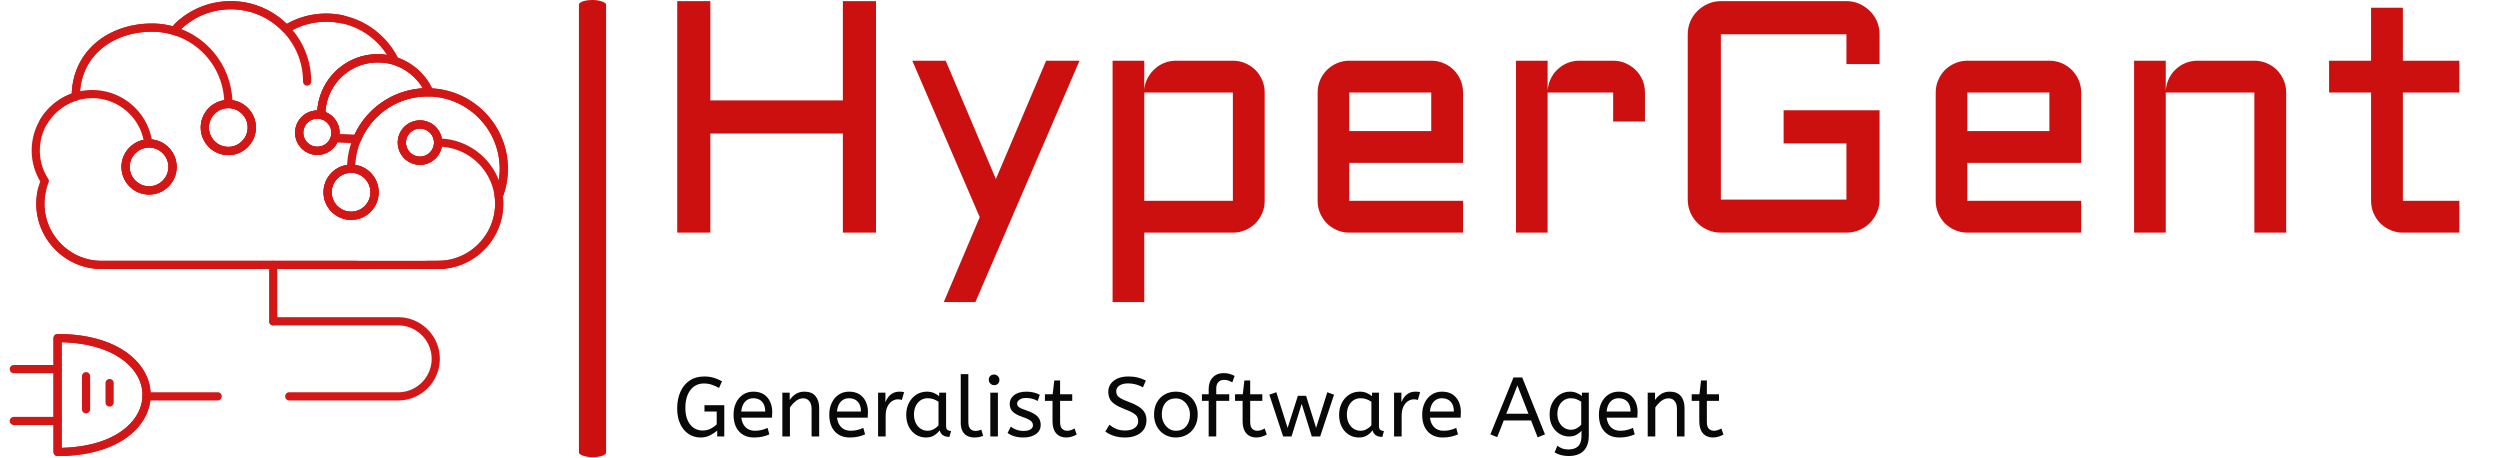 <svg xmlns="http://www.w3.org/2000/svg" version="1.1" xmlns:xlink="http://www.w3.org/1999/xlink" xmlns:svgjs="http://svgjs.dev/svgjs" width="1500" height="275" viewBox="0 0 1500 275"><g transform="matrix(1,0,0,1,-22.778,-0.346)"><svg viewBox="0 0 403 74" data-background-color="#ffffff" preserveAspectRatio="xMidYMid meet" height="275" width="1500" xmlns="http://www.w3.org/2000/svg" xmlns:xlink="http://www.w3.org/1999/xlink"><g id="tight-bounds" transform="matrix(1,0,0,1,7.382,0.093)"><svg viewBox="0 0 395.52 73.814" height="73.814" width="395.52"><g><svg viewBox="0 0 543.62 101.453" height="73.814" width="395.52"><g><rect width="6.022" height="101.453" x="126.312" y="0" fill="#cc1010" opacity="1" stroke-width="0" stroke="transparent" fill-opacity="1" class="rect-yte-0" data-fill-palette-color="primary" rx="1%" id="yte-0" data-palette-color="#cc1010"></rect></g><g transform="matrix(1,0,0,1,148.1,0.252)"><svg viewBox="0 0 395.52 100.948" height="100.948" width="395.52"><g id="textblocktransform"><svg viewBox="0 0 395.52 100.948" height="100.948" width="395.52" id="textblock"><g><svg viewBox="0 0 395.52 66.78" height="66.78" width="395.52"><g transform="matrix(1,0,0,1,0,0)"><svg width="395.52" viewBox="4.49 -35.01 269.51 45.51" height="66.78" data-palette-color="#cc1010"><path d="M29.54-35.01L34.55-35.01 34.55 0 29.54 0 29.54-14.99 9.5-14.99 9.5 0 4.49 0 4.49-35.01 9.5-35.01 9.5-20 29.54-20 29.54-35.01ZM49.58 10.5L44.8 10.5 50.24-2.34 40.04-26 45.09-26 52.68-8.11 60.28-26 65.33-26 49.58 10.5ZM93.33-21.19L93.33-4.81Q93.33-3.81 92.95-2.93 92.57-2.05 91.93-1.4 91.28-0.76 90.4-0.38 89.52 0 88.52 0L88.52 0 75.12 0 75.12 10.5 70.33 10.5 70.33-26 75.12-26 75.12-21.61Q75.19-22.53 75.61-23.33 76.02-24.12 76.66-24.72 77.29-25.32 78.13-25.66 78.97-26 79.93-26L79.93-26 88.52-26Q89.52-26 90.4-25.62 91.28-25.24 91.93-24.6 92.57-23.95 92.95-23.07 93.33-22.19 93.33-21.19L93.33-21.19ZM75.12-4.81L88.52-4.81 88.52-21.19 75.12-21.19 75.12-4.81ZM123.33-21.19L123.33-10.55 106.12-10.55 106.12-4.81 123.33-4.81 123.33 0 106.12 0Q105.14 0 104.26-0.38 103.39-0.76 102.74-1.4 102.09-2.05 101.71-2.93 101.34-3.81 101.34-4.81L101.34-4.81 101.34-21.19Q101.34-22.19 101.71-23.07 102.09-23.95 102.74-24.6 103.39-25.24 104.26-25.62 105.14-26 106.12-26L106.12-26 118.52-26Q119.52-26 120.4-25.62 121.28-25.24 121.93-24.6 122.58-23.95 122.95-23.07 123.33-22.19 123.33-21.19L123.33-21.19ZM118.52-21.19L106.12-21.19 106.12-15.36 118.52-15.36 118.52-21.19ZM146.03-21.19L136.12-21.19 136.12 0 131.34 0 131.34-26 136.12-26 136.12-21.41Q136.17-22.36 136.56-23.21 136.95-24.05 137.6-24.67 138.25-25.29 139.1-25.65 139.96-26 140.93-26L140.93-26 146.03-26Q147.04-26 147.9-25.62 148.77-25.24 149.43-24.6 150.09-23.95 150.47-23.07 150.84-22.19 150.84-21.19L150.84-21.19 150.84-16.8 146.03-16.8 146.03-21.19ZM157.31-5L157.31-30Q157.31-31.03 157.7-31.95 158.09-32.86 158.78-33.53 159.46-34.2 160.38-34.61 161.29-35.01 162.32-35.01L162.32-35.01 181.31-35.01Q182.34-35.01 183.25-34.61 184.17-34.2 184.85-33.53 185.53-32.86 185.93-31.95 186.32-31.03 186.32-30L186.32-30 186.32-25.49 181.31-25.49 181.31-30 162.32-30 162.32-5 181.31-5 181.31-13.5 171.81-13.5 171.81-18.51 186.32-18.51 186.32-5Q186.32-3.98 185.93-3.06 185.53-2.15 184.85-1.46 184.17-0.78 183.25-0.39 182.34 0 181.31 0L181.31 0 162.32 0Q161.29 0 160.38-0.39 159.46-0.78 158.78-1.46 158.09-2.15 157.7-3.06 157.31-3.98 157.31-5L157.31-5ZM216.81-21.19L216.81-10.55 199.59-10.55 199.59-4.81 216.81-4.81 216.81 0 199.59 0Q198.62 0 197.74-0.38 196.86-0.76 196.21-1.4 195.57-2.05 195.19-2.93 194.81-3.81 194.81-4.81L194.81-4.81 194.81-21.19Q194.81-22.19 195.19-23.07 195.57-23.95 196.21-24.6 196.86-25.24 197.74-25.62 198.62-26 199.59-26L199.59-26 212-26Q213-26 213.88-25.62 214.76-25.24 215.4-24.6 216.05-23.95 216.43-23.07 216.81-22.19 216.81-21.19L216.81-21.19ZM212-21.19L199.59-21.19 199.59-15.36 212-15.36 212-21.19ZM247.81-21.19L247.81 0 243 0 243-21.19 229.6-21.19 229.6 0 224.81 0 224.81-26 229.6-26 229.6-21.41Q229.65-22.36 230.04-23.21 230.43-24.05 231.07-24.67 231.72-25.29 232.58-25.65 233.43-26 234.41-26L234.41-26 243-26Q244-26 244.88-25.62 245.76-25.24 246.41-24.6 247.05-23.95 247.43-23.07 247.81-22.19 247.81-21.19L247.81-21.19ZM254.3-21.19L254.3-26 260.65-26 260.65-34.01 265.46-34.01 265.46-26 274-26 274-21.19 265.46-21.19 265.46-4.81 274-4.81 274 0 265.46 0Q264.48 0 263.6-0.38 262.72-0.76 262.06-1.4 261.41-2.05 261.03-2.93 260.65-3.81 260.65-4.81L260.65-4.81 260.65-21.19 254.3-21.19Z" opacity="1" transform="matrix(1,0,0,1,0,0)" fill="#cc1010" class="wordmark-text-0" data-fill-palette-color="primary" id="text-0"></path></svg></g></svg></g><g transform="matrix(1,0,0,1,0,82.545)"><svg viewBox="0 0 232.21 18.403" height="18.403" width="232.21"><g transform="matrix(1,0,0,1,0,0)"><svg width="232.21" viewBox="2.5 -37.6 620.74 49.2" height="18.403" data-palette-color="#080808"><path d="M16.45 0.6L16.45 0.6Q12.4 0.6 9.25-1.5 6.1-3.6 4.3-7.48 2.5-11.35 2.5-16.6L2.5-16.6Q2.5-22.2 4.4-26.48 6.3-30.75 9.88-33.18 13.45-35.6 18.5-35.6L18.5-35.6Q21.75-35.6 24.3-34.8 26.85-34 29.1-32.75L29.1-32.75 27.35-28.8Q25.25-29.95 23.08-30.7 20.9-31.45 18.25-31.45L18.25-31.45Q15.1-31.45 12.65-29.78 10.2-28.1 8.78-24.85 7.35-21.6 7.35-16.9L7.35-16.9Q7.35-12.7 8.65-9.73 9.95-6.75 12.25-5.15 14.55-3.55 17.55-3.55L17.55-3.55Q20.35-3.55 22.53-4.73 24.7-5.9 25.95-7.15L25.95-7.15 25.95-14.8 18.7-14.8 18.7-18.55 30.45-18.55 30.45 0 26.25 0 26.25-3.5Q24.5-1.95 22-0.68 19.5 0.6 16.45 0.6ZM48.1 0.6L48.1 0.6Q42.5 0.6 39.22-2.98 35.95-6.55 35.95-13L35.95-13Q35.95-16.9 37.42-19.98 38.9-23.05 41.55-24.83 44.2-26.6 47.7-26.6L47.7-26.6Q51.45-26.6 53.92-24.98 56.4-23.35 57.65-20.6 58.9-17.85 58.9-14.55L58.9-14.55Q58.9-12.8 58.75-11.15L58.75-11.15 40.55-11.15Q41-7.5 43.1-5.45 45.2-3.4 48.65-3.4L48.65-3.4Q50.9-3.4 52.7-3.88 54.5-4.35 56.15-5.1L56.15-5.1 57.2-1.25Q55.4-0.45 53.15 0.08 50.9 0.6 48.1 0.6ZM40.5-14.8L40.5-14.8 54.75-14.8Q54.75-18.6 52.85-20.65 50.95-22.7 47.6-22.7L47.6-22.7Q44.7-22.7 42.8-20.68 40.9-18.65 40.5-14.8ZM69.4 0L64.9 0 64.9-26 69.25-26 69.25-21.65Q70.65-23.75 72.82-25.18 75-26.6 78-26.6L78-26.6Q82.4-26.6 84.57-23.95 86.75-21.3 86.75-16.95L86.75-16.95 86.75 0 82.25 0 82.25-16.45Q82.25-19.25 80.92-20.95 79.6-22.65 77.25-22.65L77.25-22.65Q74.95-22.65 72.9-21.03 70.85-19.4 69.4-17.2L69.4-17.2 69.4 0ZM104.89 0.6L104.89 0.6Q99.29 0.6 96.02-2.98 92.74-6.55 92.74-13L92.74-13Q92.74-16.9 94.22-19.98 95.69-23.05 98.34-24.83 100.99-26.6 104.49-26.6L104.49-26.6Q108.24-26.6 110.72-24.98 113.19-23.35 114.44-20.6 115.69-17.85 115.69-14.55L115.69-14.55Q115.69-12.8 115.54-11.15L115.54-11.15 97.34-11.15Q97.79-7.5 99.89-5.45 101.99-3.4 105.44-3.4L105.44-3.4Q107.69-3.4 109.49-3.88 111.29-4.35 112.94-5.1L112.94-5.1 113.99-1.25Q112.19-0.45 109.94 0.08 107.69 0.6 104.89 0.6ZM97.29-14.8L97.29-14.8 111.54-14.8Q111.54-18.6 109.64-20.65 107.74-22.7 104.39-22.7L104.39-22.7Q101.49-22.7 99.59-20.68 97.69-18.65 97.29-14.8ZM126.19 0L121.69 0 121.69-26 126.04-26 126.04-20.35Q126.69-22 127.79-23.43 128.89-24.85 130.54-25.73 132.19-26.6 134.39-26.6L134.39-26.6Q135.14-26.6 135.89-26.53 136.64-26.45 137.14-26.3L137.14-26.3 135.79-21.65Q134.84-22.05 133.54-22.05L133.54-22.05Q131.69-22.05 130.02-21 128.34-19.95 127.27-17.75 126.19-15.55 126.19-12.15L126.19-12.15 126.19 0ZM150.09 0.6L150.09 0.6Q146.84 0.6 144.19-1.05 141.54-2.7 139.96-5.73 138.39-8.75 138.39-12.85L138.39-12.85Q138.39-16.75 139.96-19.85 141.54-22.95 144.31-24.78 147.09-26.6 150.69-26.6L150.69-26.6Q152.94-26.6 154.76-25.83 156.59-25.05 157.94-23.9L157.94-23.9 157.94-26 162.04-26 162.04-6.3Q162.04-4.4 162.96-3.83 163.89-3.25 164.99-3.25L164.99-3.25 164.04 0.25Q159.24 0.25 158.24-3.65L158.24-3.65Q157.09-2.05 155.11-0.73 153.14 0.6 150.09 0.6ZM151.09-3.4L151.09-3.4Q152.99-3.4 154.69-4.33 156.39-5.25 157.54-6.65L157.54-6.65 157.54-20.6Q156.19-21.55 154.56-22.13 152.94-22.7 151.14-22.7L151.14-22.7Q148.74-22.7 146.91-21.48 145.09-20.25 144.04-18.07 142.99-15.9 142.99-13L142.99-13Q142.99-10.2 144.04-8.03 145.09-5.85 146.94-4.63 148.79-3.4 151.09-3.4ZM178.89 0.6L178.89 0.6Q176.59 0.6 174.74-0.28 172.89-1.15 171.81-3.1 170.74-5.05 170.74-8.15L170.74-8.15 170.74-37 175.24-37 175.24-8.6Q175.24-5.9 176.36-4.6 177.49-3.3 179.49-3.3L179.49-3.3Q180.44-3.3 181.36-3.53 182.29-3.75 182.94-4.05L182.94-4.05 184.04-0.4Q183.14 0 181.81 0.3 180.49 0.6 178.89 0.6ZM192.78 0L188.28 0 188.28-26 192.78-26 192.78 0ZM190.53-30.45L190.53-30.45Q189.23-30.45 188.31-31.4 187.38-32.35 187.38-33.6L187.38-33.6Q187.38-35.05 188.23-35.9 189.08-36.75 190.53-36.75L190.53-36.75Q191.83-36.75 192.76-35.83 193.68-34.9 193.68-33.6L193.68-33.6Q193.68-32.2 192.83-31.33 191.98-30.45 190.53-30.45ZM207.78 0.6L207.78 0.6Q204.83 0.6 202.46-0.15 200.08-0.9 198.53-2.1L198.53-2.1 200.43-5.85Q201.73-4.75 203.71-4.03 205.68-3.3 207.93-3.3L207.93-3.3Q210.73-3.3 212.16-4.23 213.58-5.15 213.58-6.6L213.58-6.6Q213.58-7.65 213.06-8.45 212.53-9.25 211.13-10.03 209.73-10.8 207.08-11.7L207.08-11.7Q203.43-12.95 201.61-14.68 199.78-16.4 199.78-19.45L199.78-19.45Q199.78-22.45 202.41-24.53 205.03-26.6 209.68-26.6L209.68-26.6Q212.18-26.6 214.13-26.08 216.08-25.55 217.63-24.75L217.63-24.75 216.38-21.05Q215.03-21.85 213.31-22.35 211.58-22.85 209.48-22.85L209.48-22.85Q206.88-22.85 205.53-21.8 204.18-20.75 204.18-19.5L204.18-19.5Q204.18-18.3 205.23-17.45 206.28-16.6 209.33-15.6L209.33-15.6Q214.28-13.95 216.23-11.95 218.18-9.95 218.18-6.95L218.18-6.95Q218.18-3.45 215.36-1.43 212.53 0.6 207.78 0.6ZM233.28 0.6L233.28 0.6Q229.53 0.6 227.35-1.88 225.18-4.35 225.18-8.95L225.18-8.95 225.18-21.15 220.68-21.15 220.68-25.05 225.28-25.05 226.23-33.25 229.68-33.25 229.68-25.05 236.88-25.05 236.88-21.15 229.68-21.15 229.68-8.6Q229.68-5.7 230.9-4.55 232.13-3.4 233.83-3.4L233.83-3.4Q235.08-3.4 236.2-3.8 237.33-4.2 238.28-4.75L238.28-4.75 239.53-1.15Q238.53-0.55 236.83 0.03 235.13 0.6 233.28 0.6ZM268.22 0.6L268.22 0.6Q264.57 0.6 261.57-0.38 258.57-1.35 256.52-2.95L256.52-2.95 258.92-6.95Q260.72-5.45 262.97-4.5 265.22-3.55 268.22-3.55L268.22-3.55Q271.82-3.55 273.92-5.05 276.02-6.55 276.02-9.1L276.02-9.1Q276.02-10.55 275.42-11.68 274.82-12.8 273.1-13.88 271.37-14.95 268.02-16.2L268.02-16.2Q264.42-17.6 262.27-19.03 260.12-20.45 259.2-22.28 258.27-24.1 258.27-26.6L258.27-26.6Q258.27-29.1 259.65-31.13 261.02-33.15 263.7-34.38 266.37-35.6 270.17-35.6L270.17-35.6Q273.27-35.6 275.75-34.98 278.22-34.35 280.57-33.2L280.57-33.2 278.82-29.15Q277.12-30.15 274.85-30.83 272.57-31.5 270.07-31.5L270.07-31.5Q266.77-31.5 264.87-30.2 262.97-28.9 262.97-26.85L262.97-26.85Q262.97-25.55 263.52-24.55 264.07-23.55 265.7-22.6 267.32-21.65 270.57-20.45L270.57-20.45Q274.47-19 276.75-17.4 279.02-15.8 279.97-13.93 280.92-12.05 280.92-9.65L280.92-9.65Q280.92-6.4 279.3-4.1 277.67-1.8 274.8-0.6 271.92 0.6 268.22 0.6ZM298.37 0.6L298.37 0.6Q294.67 0.6 291.72-1.13 288.77-2.85 287.1-5.93 285.42-9 285.42-13L285.42-13Q285.42-17.2 287.12-20.25 288.82-23.3 291.77-24.95 294.72-26.6 298.37-26.6L298.37-26.6Q302.02-26.6 304.94-24.95 307.87-23.3 309.6-20.28 311.32-17.25 311.32-13.1L311.32-13.1Q311.32-8.95 309.62-5.88 307.92-2.8 305-1.1 302.07 0.6 298.37 0.6ZM298.37-3.4L298.37-3.4Q302.32-3.4 304.52-6.08 306.72-8.75 306.72-13L306.72-13Q306.72-15.6 305.62-17.78 304.52-19.95 302.65-21.28 300.77-22.6 298.37-22.6L298.37-22.6Q294.42-22.6 292.22-20 290.02-17.4 290.02-13.1L290.02-13.1Q290.02-10.5 291.12-8.28 292.22-6.05 294.1-4.73 295.97-3.4 298.37-3.4ZM322.32 0L317.82 0 317.82-21.15 313.82-21.15 313.82-25.05 317.82-25.05 317.82-28.1Q317.82-32.5 320.27-35.05 322.72-37.6 326.67-37.6L326.67-37.6Q328.72-37.6 330.27-37.13 331.82-36.65 333.22-35.95L333.22-35.95 331.87-32.15Q330.82-32.7 329.62-33.15 328.42-33.6 326.97-33.6L326.97-33.6Q324.87-33.6 323.59-32.27 322.32-30.95 322.32-28.4L322.32-28.4 322.32-25.05 330.02-25.05 330.02-21.15 322.32-21.15 322.32 0ZM346.06 0.6L346.06 0.6Q342.31 0.6 340.14-1.88 337.96-4.35 337.96-8.95L337.96-8.95 337.96-21.15 333.46-21.15 333.46-25.05 338.06-25.05 339.01-33.25 342.46-33.25 342.46-25.05 349.66-25.05 349.66-21.15 342.46-21.15 342.46-8.6Q342.46-5.7 343.69-4.55 344.91-3.4 346.61-3.4L346.61-3.4Q347.86-3.4 348.99-3.8 350.11-4.2 351.06-4.75L351.06-4.75 352.31-1.15Q351.31-0.55 349.61 0.03 347.91 0.6 346.06 0.6ZM366.96 0L362.01 0 353.81-24.8 357.96-26.25 364.66-5.1 370.76-24.15 375.61-24.15 381.56-5.1 388.21-26.25 392.21-24.8 383.96 0 379.01 0 373.01-19.35 366.96 0ZM406.91 0.6L406.91 0.6Q403.66 0.6 401.01-1.05 398.36-2.7 396.78-5.73 395.21-8.75 395.21-12.85L395.21-12.85Q395.21-16.75 396.78-19.85 398.36-22.95 401.13-24.78 403.91-26.6 407.51-26.6L407.51-26.6Q409.76-26.6 411.58-25.83 413.41-25.05 414.76-23.9L414.76-23.9 414.76-26 418.86-26 418.86-6.3Q418.86-4.4 419.78-3.83 420.71-3.25 421.81-3.25L421.81-3.25 420.86 0.25Q416.06 0.25 415.06-3.65L415.06-3.65Q413.91-2.05 411.94-0.73 409.96 0.6 406.91 0.6ZM407.91-3.4L407.91-3.4Q409.81-3.4 411.51-4.33 413.21-5.25 414.36-6.65L414.36-6.65 414.36-20.6Q413.01-21.55 411.38-22.13 409.76-22.7 407.96-22.7L407.96-22.7Q405.56-22.7 403.73-21.48 401.91-20.25 400.86-18.07 399.81-15.9 399.81-13L399.81-13Q399.81-10.2 400.86-8.03 401.91-5.85 403.76-4.63 405.61-3.4 407.91-3.4ZM432.31 0L427.81 0 427.81-26 432.16-26 432.16-20.35Q432.81-22 433.91-23.43 435.01-24.85 436.66-25.73 438.31-26.6 440.51-26.6L440.51-26.6Q441.26-26.6 442.01-26.53 442.76-26.45 443.26-26.3L443.26-26.3 441.91-21.65Q440.96-22.05 439.66-22.05L439.66-22.05Q437.81-22.05 436.13-21 434.46-19.95 433.38-17.75 432.31-15.55 432.31-12.15L432.31-12.15 432.31 0ZM456.65 0.6L456.65 0.6Q451.06 0.6 447.78-2.98 444.5-6.55 444.5-13L444.5-13Q444.5-16.9 445.98-19.98 447.45-23.05 450.11-24.83 452.75-26.6 456.25-26.6L456.25-26.6Q460-26.6 462.48-24.98 464.95-23.35 466.2-20.6 467.45-17.85 467.45-14.55L467.45-14.55Q467.45-12.8 467.31-11.15L467.31-11.15 449.11-11.15Q449.56-7.5 451.65-5.45 453.75-3.4 457.2-3.4L457.2-3.4Q459.45-3.4 461.25-3.88 463.06-4.35 464.7-5.1L464.7-5.1 465.75-1.25Q463.95-0.45 461.7 0.08 459.45 0.6 456.65 0.6ZM449.06-14.8L449.06-14.8 463.31-14.8Q463.31-18.6 461.4-20.65 459.5-22.7 456.15-22.7L456.15-22.7Q453.25-22.7 451.36-20.68 449.45-18.65 449.06-14.8ZM517.35-1.25L513 0.5 509.1-9.5 492.9-9.5 489 0.4 484.95-1.25 498.65-35 503.85-35 517.35-1.25ZM501-30.3L494.4-13.5 507.55-13.5 501-30.3ZM531.4 11.6L531.4 11.6Q529.1 11.6 526.92 11.05 524.75 10.5 523.05 9.4L523.05 9.4 524.7 5.5Q525.9 6.45 527.5 7.08 529.1 7.7 531.4 7.7L531.4 7.7Q534.95 7.7 536.97 5.83 539 3.95 539-0.15L539-0.15 539-3.35Q538-2.15 536.12-1.07 534.25 0 531.65 0L531.65 0Q528.7 0 526.05-1.53 523.4-3.05 521.75-6 520.1-8.95 520.1-13.1L520.1-13.1Q520.1-17 521.72-20.05 523.35-23.1 526.1-24.85 528.85-26.6 532.15-26.6L532.15-26.6Q534.35-26.6 536.15-25.85 537.95-25.1 539.25-24L539.25-24 539.25-26 543.35-26 543.35-0.6Q543.35 3.7 541.85 6.4 540.35 9.1 537.67 10.35 535 11.6 531.4 11.6ZM532.65-4L532.65-4Q534.65-4 536.25-4.9 537.85-5.8 538.85-7L538.85-7 538.85-20.6Q537.75-21.4 536.2-22.05 534.65-22.7 532.6-22.7L532.6-22.7Q530.55-22.7 528.75-21.6 526.95-20.5 525.82-18.43 524.7-16.35 524.7-13.35L524.7-13.35Q524.7-10.5 525.82-8.4 526.95-6.3 528.75-5.15 530.55-4 532.65-4ZM561.49 0.6L561.49 0.6Q555.89 0.6 552.62-2.98 549.34-6.55 549.34-13L549.34-13Q549.34-16.9 550.82-19.98 552.29-23.05 554.94-24.83 557.59-26.6 561.09-26.6L561.09-26.6Q564.84-26.6 567.32-24.98 569.79-23.35 571.04-20.6 572.29-17.85 572.29-14.55L572.29-14.55Q572.29-12.8 572.14-11.15L572.14-11.15 553.94-11.15Q554.39-7.5 556.49-5.45 558.59-3.4 562.04-3.4L562.04-3.4Q564.29-3.4 566.09-3.88 567.89-4.35 569.54-5.1L569.54-5.1 570.59-1.25Q568.79-0.45 566.54 0.08 564.29 0.6 561.49 0.6ZM553.89-14.8L553.89-14.8 568.14-14.8Q568.14-18.6 566.24-20.65 564.34-22.7 560.99-22.7L560.99-22.7Q558.09-22.7 556.19-20.68 554.29-18.65 553.89-14.8ZM582.79 0L578.29 0 578.29-26 582.64-26 582.64-21.65Q584.04-23.75 586.22-25.18 588.39-26.6 591.39-26.6L591.39-26.6Q595.79-26.6 597.97-23.95 600.14-21.3 600.14-16.95L600.14-16.95 600.14 0 595.64 0 595.64-16.45Q595.64-19.25 594.32-20.95 592.99-22.65 590.64-22.65L590.64-22.65Q588.34-22.65 586.29-21.03 584.24-19.4 582.79-17.2L582.79-17.2 582.79 0ZM616.99 0.6L616.99 0.6Q613.24 0.6 611.06-1.88 608.89-4.35 608.89-8.95L608.89-8.95 608.89-21.15 604.39-21.15 604.39-25.05 608.99-25.05 609.94-33.25 613.39-33.25 613.39-25.05 620.59-25.05 620.59-21.15 613.39-21.15 613.39-8.6Q613.39-5.7 614.61-4.55 615.84-3.4 617.54-3.4L617.54-3.4Q618.79-3.4 619.91-3.8 621.04-4.2 621.99-4.75L621.99-4.75 623.24-1.15Q622.24-0.55 620.54 0.03 618.84 0.6 616.99 0.6Z" opacity="1" transform="matrix(1,0,0,1,0,0)" fill="#080808" class="slogan-text-1" data-fill-palette-color="secondary" id="text-1"></path></svg></g></svg></g></svg></g></svg></g><g transform="matrix(1,0,0,1,0,0.252)"><svg viewBox="0 0 110.547 100.948" height="100.948" width="110.547"><g><svg xmlns="http://www.w3.org/2000/svg" xmlns:xlink="http://www.w3.org/1999/xlink" version="1.1" x="0" y="0" viewBox="12.94 34.09 487.061 444.769" enable-background="new 0 0 512 512" xml:space="preserve" height="100.948" width="110.547" class="icon-icon-0" data-fill-palette-color="accent" id="icon-0"><g fill="#d31717" data-fill-palette-color="accent"><g fill="#d31717" data-fill-palette-color="accent"><g fill="#d31717" data-fill-palette-color="accent"><g fill="#d31717" data-fill-palette-color="accent"><g fill="#d31717" data-fill-palette-color="accent"><path d="M59.73 478.859A3.98 3.98 0 0 1 56.91 477.689 4 4 0 0 1 55.73 474.87V363.55C55.73 362.5 56.16 361.471 56.9 360.731A4.03 4.03 0 0 1 59.73 359.55C87.42 359.561 110.79 365.83 127.3 377.69 134.85 383.1 140.73 389.532 144.78 396.8 148.74 403.901 150.74 411.42 150.73 419.141 150.73 419.62 150.73 420.1 150.71 420.63 150.46 428.26 148.28 435.64 144.22 442.58 140.06 449.7 134.13 455.978 126.59 461.24 110.14 472.77 87.02 478.859 59.73 478.859M63.73 367.6V470.82C87.6 470.27 107.75 464.69 122 454.69 134.91 445.61 142.27 433.419 142.71 420.371 142.73 419.961 142.73 419.541 142.73 419.141 142.72 405.942 135.58 393.522 122.63 384.192 108.33 373.891 87.96 368.16 63.73 367.6" fill="#d31717" data-fill-palette-color="accent"></path></g><g fill="#d31717" data-fill-palette-color="accent"><path d="M414.069 194.12C408.258 194.109 402.808 191.849 398.7 187.75A21.62 21.62 0 0 1 392.34 172.38C392.35 166.569 394.611 161.12 398.72 157.04 402.81 152.96 408.27 150.71 414.071 150.7 419.861 150.71 425.292 152.96 429.382 157.04 433.483 161.13 435.742 166.58 435.742 172.38 435.74 184.359 426.02 194.109 414.069 194.12M414.069 158.7C406.5 158.7 400.34 164.84 400.34 172.38 400.35 179.94 406.51 186.1 414.069 186.12 421.598 186.099 427.728 179.939 427.74 172.38 427.729 164.83 421.6 158.7 414.069 158.7" fill="#d31717" data-fill-palette-color="accent"></path></g><g fill="#d31717" data-fill-palette-color="accent"><path d="M313.689 184.43C301.71 184.43 291.968 174.701 291.96 162.76 291.96 156.95 294.221 151.49 298.32 147.38 302.428 143.28 307.88 141.01 313.689 141.01 315.45 141.01 317 141.19 318.439 141.55A21.9 21.9 0 0 1 330.558 149.08 21.75 21.75 0 0 1 335.418 162.76C335.418 164.86 335.098 167 334.478 169.12L334.458 169.189A21.76 21.76 0 0 1 326.678 180.12 21.56 21.56 0 0 1 313.689 184.43M313.689 149.01C306.128 149.031 299.968 155.19 299.96 162.76 299.97 170.281 306.13 176.42 313.689 176.43H313.71C319.7 176.43 324.97 172.57 326.81 166.83 327.21 165.49 327.42 164.05 327.42 162.76 327.441 156.36 322.89 150.72 316.62 149.34L316.49 149.31C315.7 149.109 314.79 149.01 313.689 149.01" fill="#d31717" data-fill-palette-color="accent"></path></g><g fill="#d31717" data-fill-palette-color="accent"><path d="M226.72 184.609C219.49 184.599 212.7 181.79 207.61 176.7 202.52 171.62 199.71 164.849 199.69 157.639 199.71 150.429 202.52 143.66 207.61 138.579 212.7 133.489 219.49 130.688 226.72 130.669 241.54 130.679 253.61 142.769 253.62 157.639 253.61 172.51 241.54 184.609 226.72 184.609M226.72 138.67C216.23 138.67 207.69 147.18 207.69 157.64S216.23 176.61 226.72 176.61C237.12 176.59 245.6 168.081 245.62 157.64 245.6 147.2 237.12 138.689 226.72 138.67" fill="#d31717" data-fill-palette-color="accent"></path></g><g fill="#d31717" data-fill-palette-color="accent"><path d="M346.75 247.939C339.52 247.929 332.74 245.12 327.649 240.03 322.548 234.95 319.74 228.179 319.728 220.969 319.74 213.74 322.548 206.949 327.649 201.849 332.74 196.759 339.518 193.939 346.75 193.929 353.97 193.929 360.729 196.74 365.79 201.849 370.859 206.939 373.649 213.729 373.649 220.969 373.638 228.169 370.838 234.939 365.78 240.019 360.71 245.12 353.95 247.93 346.75 247.939M346.75 201.93C336.27 201.94 327.729 210.48 327.729 220.97 327.729 231.43 336.259 239.94 346.75 239.94 357.17 239.94 365.649 231.43 365.649 220.97 365.649 210.479 357.17 201.939 346.75 201.93" fill="#d31717" data-fill-palette-color="accent"></path></g><g fill="#d31717" data-fill-palette-color="accent"><path d="M149.18 223.16C141.97 223.16 135.2 220.359 130.11 215.26 125.02 210.17 122.21 203.4 122.21 196.19 122.21 188.991 125.02 182.211 130.11 177.121 135.2 172.02 141.97 169.221 149.18 169.211 156.38 169.221 163.15 172.021 168.24 177.121 173.33 182.211 176.14 188.991 176.14 196.19 176.14 203.4 173.33 210.17 168.24 215.26 163.15 220.359 156.38 223.16 149.18 223.16M149.18 177.21C138.74 177.23 130.23 185.75 130.21 196.189 130.23 206.629 138.74 215.149 149.18 215.16 159.61 215.149 168.12 206.63 168.14 196.189 168.12 185.75 159.61 177.229 149.18 177.21" fill="#d31717" data-fill-palette-color="accent"></path></g><g fill="#d31717" data-fill-palette-color="accent"><path d="M352.58 172.89C352.53 172.89 352.47 172.89 352.42 172.88L330.481 171.98A4.02 4.02 0 0 1 327.39 170.31C326.68 169.32 326.46 168.02 326.81 166.85 327.202 165.52 327.42 164.06 327.42 162.76 327.441 156.36 322.899 150.72 316.62 149.34A4 4 0 0 1 314.09 147.56 4.06 4.06 0 0 1 313.54 144.73 58.9 58.9 0 0 1 318.31 121.88C321.321 114.88 325.59 108.6 331.01 103.2A59 59 0 0 1 349.75 90.609C357.01 87.54 364.72 85.99 372.66 85.99H372.68C377.111 85.99 381.54 86.49 385.88 87.469A59.44 59.44 0 0 1 410 99.281C416.939 104.93 422.569 112.18 426.3 120.241 426.56 120.81 426.691 121.47 426.66 122.1L426.598 123.48A3.98 3.98 0 0 1 425.16 126.38C424.3 127.09 423.16 127.42 422.05 127.26 422.01 127.26 421.83 127.24 421.43 127.24H421.35C392.93 127.24 367.39 144.2 356.26 170.45A4 4 0 0 1 352.58 172.89M335.37 164.18L350.03 164.781A79 79 0 0 1 376.808 133.1 78.24 78.24 0 0 1 416.829 119.371C409.739 107.19 397.808 98.411 384.089 95.27A51.2 51.2 0 0 0 372.659 93.991C359.017 93.991 346.188 99.32 336.517 109.001 327.547 118.001 322.257 129.9 321.608 142.531A21.65 21.65 0 0 1 331.517 150.36 21.53 21.53 0 0 1 335.417 162.76C335.42 163.22 335.41 163.7 335.37 164.18" fill="#d31717" data-fill-palette-color="accent"></path></g><g fill="#d31717" data-fill-palette-color="accent"><path d="M421.56 295.99C419.35 295.99 417.56 294.189 417.56 291.99 417.56 289.779 419.35 287.99 421.56 287.99H431.742C446.571 287.99 460.552 282.17 471.1 271.609 481.67 260.968 487.492 246.96 487.492 232.149 487.492 229.439 487.31 226.99 486.941 224.66A4.01 4.01 0 0 1 488.06 221.21 70.5 70.5 0 0 0 492 197.93C492.01 159.55 460.85 127.86 422.55 127.3L422.06 127.26C422.01 127.25 421.831 127.24 421.43 127.24H421.35C392.93 127.24 367.39 144.2 356.26 170.45 355.611 171.979 354.111 172.939 352.42 172.889L333.3 172.099A21.9 21.9 0 0 1 325.42 180.99 21.63 21.63 0 0 1 313.691 184.429C301.712 184.429 291.971 174.709 291.962 162.759 291.962 156.949 294.222 151.489 298.322 147.379 302.422 143.279 307.882 141.019 313.68 141.009A59.27 59.27 0 0 1 330.742 103.469C340.77 93.369 354.06 87.219 368.18 86.149 372.76 85.809 377.52 86 382.071 86.729A3.98 3.98 0 0 1 385.43 90.66C385.441 90.88 385.42 91.099 385.38 91.319A3.97 3.97 0 0 1 381.441 94.679C381.231 94.679 381.01 94.669 380.8 94.629A51.7 51.7 0 0 0 368.78 94.129C342.28 96.119 321.53 118.549 321.54 145.199 321.54 145.529 321.5 145.808 321.43 146.138L321.37 146.378A4 4 0 0 1 319.54 148.857C318.63 149.408 317.519 149.567 316.49 149.307 315.7 149.107 314.78 149.007 313.689 149.007 306.128 149.028 299.968 155.187 299.96 162.757 299.97 170.278 306.13 176.417 313.689 176.427H313.71C319.731 176.427 325 172.547 326.83 166.778 327.37 165.057 329.01 163.927 330.809 163.988L350.031 164.778A78.95 78.95 0 0 1 378.531 131.937C391.281 123.637 406.081 119.248 421.349 119.238H421.499C421.839 119.238 422.309 119.238 422.879 119.307 433.309 119.488 443.419 121.698 452.929 125.877 462.119 129.907 470.36 135.606 477.44 142.816 484.509 150.016 490.07 158.377 493.94 167.657 497.961 177.257 500.001 187.447 500.001 197.927 500.001 207.307 498.351 216.507 495.101 225.257 495.362 227.457 495.493 229.707 495.493 232.147 495.493 240.727 493.803 249.078 490.453 256.948 487.232 264.527 482.633 271.357 476.772 277.248A63.8 63.8 0 0 1 456.501 290.948 63 63 0 0 1 431.741 295.988H421.56zM351.56 295.99H102.65C94.08 295.978 85.76 294.29 77.91 290.939 70.32 287.718 63.51 283.099 57.64 277.228A64.2 64.2 0 0 1 43.94 256.939C40.6 249.08 38.91 240.74 38.9 232.148A63.2 63.2 0 0 1 40.73 217.128 3.99 3.99 0 0 1 45.57 214.198 3.99 3.99 0 0 1 48.5 219.028 55.2 55.2 0 0 0 46.9 232.147C46.91 246.988 52.73 260.987 63.3 271.578 73.88 282.158 87.85 287.987 102.65 287.987H351.56C353.76 287.987 355.56 289.778 355.56 291.987 355.56 294.189 353.76 295.99 351.56 295.99M346.75 247.939C339.52 247.929 332.74 245.12 327.649 240.03 322.548 234.95 319.74 228.179 319.728 220.969 319.74 213.729 322.548 206.949 327.649 201.849 332.74 196.759 339.518 193.95 346.75 193.929 353.97 193.929 360.729 196.74 365.79 201.849 370.859 206.939 373.649 213.729 373.649 220.969 373.638 228.169 370.838 234.939 365.78 240.019 360.71 245.12 353.95 247.93 346.75 247.939M346.75 201.93C336.27 201.94 327.729 210.48 327.729 220.97 327.729 231.43 336.259 239.94 346.75 239.94 357.17 239.94 365.649 231.43 365.649 220.97 365.64 210.47 357.16 201.939 346.75 201.93M149.18 223.16C141.97 223.16 135.2 220.359 130.11 215.26 125.02 210.17 122.21 203.4 122.21 196.19 122.22 188.991 125.02 182.211 130.11 177.121 135.2 172.02 141.97 169.221 149.18 169.211 156.38 169.221 163.15 172.021 168.24 177.121 173.33 182.211 176.14 188.991 176.14 196.19 176.14 203.4 173.33 210.17 168.24 215.26 163.15 220.359 156.38 223.16 149.18 223.16M149.18 177.21C138.74 177.23 130.23 185.75 130.21 196.189 130.23 206.629 138.74 215.149 149.18 215.16 159.61 215.149 168.12 206.63 168.14 196.189 168.12 185.75 159.61 177.229 149.18 177.21M414.069 194.109C402.09 194.109 392.34 184.359 392.34 172.38 392.35 166.569 394.611 161.12 398.72 157.04 402.81 152.96 408.27 150.71 414.071 150.7 419.861 150.71 425.292 152.96 429.382 157.04 433.483 161.13 435.742 166.58 435.742 172.38 435.74 184.359 426.02 194.109 414.069 194.109M414.069 158.689C406.5 158.7 400.34 164.839 400.34 172.379 400.35 179.939 406.51 186.099 414.069 186.119 421.598 186.098 427.728 179.938 427.74 172.379 427.729 164.84 421.6 158.7 414.069 158.689M226.71 184.609C219.49 184.599 212.7 181.79 207.61 176.7 202.52 171.62 199.71 164.849 199.69 157.639 199.71 150.429 202.52 143.66 207.61 138.579 212.7 133.489 219.49 130.688 226.71 130.669 241.54 130.679 253.61 142.769 253.62 157.639 253.61 172.51 241.54 184.609 226.71 184.609M226.71 138.67C216.23 138.67 207.69 147.18 207.69 157.64 207.7 168.1 216.23 176.61 226.71 176.62 237.12 176.599 245.6 168.08 245.62 157.64 245.6 147.2 237.12 138.689 226.71 138.67M46.3 155.67C45.57 155.67 44.86 155.47 44.23 155.09 43.03 154.36 42.3 153.09 42.3 151.68 42.3 150.951 42.5 150.23 42.88 149.6 45.27 145.64 48.14 141.94 51.41 138.621 57.62 132.331 65.28 127.421 73.58 124.431 73.93 114.471 76.18 105.101 80.27 96.581 84.21 88.381 89.74 81.171 96.71 75.15 111 62.791 130.65 55.98 152.06 55.98 159.26 55.98 166.33 56.94 173.08 58.85L173.46 57.741C173.66 57.14 174.01 56.591 174.46 56.15 189.13 41.921 208.54 34.09 229.11 34.09H229.12C239.52 34.09 249.62 36.1 259.161 40.06A78.2 78.2 0 0 1 283.831 56.34 77.5 77.5 0 0 1 302.11 48.87C313.921 45.72 326.679 45.399 338.631 47.93A4 4 0 0 1 341.713 52.67 4.01 4.01 0 0 1 337.803 55.84C337.533 55.84 337.253 55.81 336.973 55.76A70.7 70.7 0 0 0 322.353 54.24C309.673 54.24 297.273 57.639 286.484 64.059L286.173 64.359A3.98 3.98 0 0 1 283.333 65.54H283.282A4 4 0 0 1 280.423 64.28C266.952 49.969 248.733 42.09 229.123 42.09 211.003 42.09 193.813 48.89 180.723 61.23L179.413 65.11A4 4 0 0 1 177.393 67.421C176.443 67.881 175.343 67.951 174.333 67.61 167.273 65.201 159.783 63.98 152.063 63.98 132.563 63.98 114.773 70.1 101.953 81.201 88.623 92.791 81.553 108.721 81.533 127.27V127.331C81.533 129.101 80.393 130.641 78.703 131.15A51.7 51.7 0 0 0 57.123 144.23S57.123 144.241 57.113 144.241L57.043 144.31A51 51 0 0 0 49.733 153.741C49.723 153.741 49.723 153.741 49.723 153.751A3.99 3.99 0 0 1 46.3 155.67" fill="#d31717" data-fill-palette-color="accent"></path></g></g><g fill="#d31717" data-fill-palette-color="accent"><g fill="#d31717" data-fill-palette-color="accent"><path d="M102.65 295.99C94.09 295.978 85.76 294.29 77.91 290.939A63.5 63.5 0 0 1 57.64 277.228 63.9 63.9 0 0 1 43.94 256.939C40.6 249.08 38.91 240.74 38.9 232.148A63.4 63.4 0 0 1 42.78 210.388 58.8 58.8 0 0 1 34.4 180.128C34.4 173.598 35.45 167.178 37.54 161.058A58.6 58.6 0 0 1 46.27 144.588C50 139.628 54.47 135.298 59.55 131.728 64.7 128.098 70.35 125.338 76.36 123.499L76.4 123.489C82.05 121.829 87.85 120.989 93.63 120.989 107.99 120.989 121.84 126.188 132.63 135.629 143.32 144.989 150.29 157.849 152.24 171.829A4.03 4.03 0 0 1 151.47 174.789 4.03 4.03 0 0 1 148.83 176.339C146.67 176.629 144.61 175.079 144.31 172.929 140.83 147.879 119.05 128.99 93.65 128.99H93.63C88.64 128.99 83.62 129.719 78.71 131.149 78.7 131.149 78.7 131.149 78.7 131.16 56.98 137.79 42.39 157.47 42.4 180.13 42.4 189.98 45.23 199.54 50.59 207.78 51.3 208.87 51.43 210.25 50.94 211.46 48.3 218 46.9 225.16 46.9 232.149 46.9 246.99 52.73 260.99 63.3 271.58 73.88 282.16 87.85 287.99 102.65 287.99H102.67C104.86 288 106.65 289.79 106.65 291.99 106.65 294.189 104.86 295.99 102.65 295.99" fill="#d31717" data-fill-palette-color="accent"></path></g><g fill="#d31717" data-fill-palette-color="accent"><path d="M431.74 295.99C429.54 295.99 427.74 294.189 427.74 291.99 427.74 289.779 429.54 287.99 431.74 287.99 446.569 287.99 460.55 282.17 471.098 271.609 481.668 260.968 487.49 246.96 487.49 232.149 487.49 229.439 487.308 226.99 486.939 224.66L486.928 224.569C483.189 197.099 459.478 176.38 431.768 176.38H431.74C429.54 176.38 427.74 174.58 427.74 172.38 427.74 170.17 429.54 168.38 431.74 168.38 447.21 168.38 462.13 174.03 473.768 184.29 485.298 194.45 492.789 208.37 494.848 223.49 495.28 226.219 495.49 229.05 495.49 232.149 495.49 240.729 493.8 249.08 490.45 256.95A64.4 64.4 0 0 1 476.768 277.25 63.8 63.8 0 0 1 456.498 290.95 63 63 0 0 1 431.74 295.99" fill="#d31717" data-fill-palette-color="accent"></path></g><g fill="#d31717" data-fill-palette-color="accent"><path d="M226.71 138.67C224.51 138.67 222.72 136.88 222.72 134.67 222.72 104.18 203.29 77.23 174.36 67.62L174.33 67.609C167.27 65.2 159.78 63.979 152.06 63.979 132.56 63.979 114.77 70.099 101.95 81.2 88.62 92.79 81.56 108.71 81.53 127.26V127.27C81.53 129.48 79.74 131.27 77.53 131.27S73.53 129.48 73.53 127.27C73.51 116.71 75.6 106.77 79.74 97.72 83.7 89.05 89.41 81.46 96.71 75.15 111 62.791 130.66 55.98 152.06 55.98 160.65 55.98 169 57.34 176.88 60.031A78.5 78.5 0 0 1 198.5 71.18 79.2 79.2 0 0 1 215.53 88.201C220.37 94.801 224.13 102.06 226.7 109.801A78.6 78.6 0 0 1 230.71 134.671 4 4 0 0 1 226.71 138.67" fill="#d31717" data-fill-palette-color="accent"></path></g><g fill="#d31717" data-fill-palette-color="accent"><path d="M303.72 116.72C301.51 116.72 299.71 114.92 299.71 112.72 299.71 94.65 292.859 77.44 280.42 64.282 266.949 49.971 248.73 42.092 229.12 42.092 210.69 42.092 193.29 49.092 180.12 61.812 179.7 62.252 179.28 62.682 178.88 63.102 178.42 63.572 178 64.012 177.6 64.442L177.59 64.453A4 4 0 0 1 174.66 65.732C173.65 65.732 172.68 65.352 171.94 64.652A3.93 3.93 0 0 1 170.66 61.873C170.63 60.803 171 59.783 171.73 59.003 172.22 58.482 172.71 57.982 173.18 57.493 173.58 57.072 173.97 56.673 174.33 56.283L174.46 56.152C189.13 41.923 208.54 34.092 229.11 34.092H229.13C240.12 34.092 250.76 36.332 260.76 40.742A78.2 78.2 0 0 1 286.24 58.792C300.09 73.432 307.719 92.582 307.71 112.722 307.71 114.92 305.92 116.72 303.72 116.72" fill="#d31717" data-fill-palette-color="accent"></path></g><g fill="#d31717" data-fill-palette-color="accent"><path d="M388.78 94.89H388.768C387.268 94.89 385.91 94.07 385.218 92.741 384.479 91.32 383.718 89.86 382.908 88.56L382.868 88.5C369.937 67.05 347.306 54.24 322.347 54.24 309.507 54.24 296.957 57.719 286.068 64.3 285.437 64.68 284.728 64.88 283.999 64.88 282.589 64.88 281.299 64.16 280.568 62.95A4 4 0 0 1 281.927 57.46C294.058 50.12 308.037 46.24 322.337 46.24 336.148 46.24 349.728 49.88 361.617 56.76 373.137 63.42 382.856 72.98 389.725 84.38 390.686 85.91 391.455 87.41 392.215 88.85L392.316 89.04A4.015 4.015 0 0 1 390.606 94.439 4 4 0 0 1 388.78 94.89" fill="#d31717" data-fill-palette-color="accent"></path></g><g fill="#d31717" data-fill-palette-color="accent"><path d="M491.31 227.979C490.831 227.979 490.361 227.889 489.912 227.719A4.01 4.01 0 0 1 487.56 222.579 70.2 70.2 0 0 0 492 197.929C492.01 159.549 460.85 127.859 422.55 127.299L422.06 127.259C422.01 127.259 421.85 127.239 421.47 127.239H421.33C392.93 127.239 367.39 144.199 356.268 170.428 352.609 179.178 350.748 188.428 350.748 197.918V197.928C350.748 200.138 348.958 201.928 346.748 201.928S342.748 200.138 342.748 197.928A78.8 78.8 0 0 1 348.897 167.328 78.8 78.8 0 0 1 377.397 132.687C390.397 123.897 405.596 119.248 421.346 119.238H421.456C421.806 119.238 422.276 119.238 422.846 119.298 433.286 119.488 443.397 121.688 452.908 125.868A78.5 78.5 0 0 1 477.428 142.807 78.5 78.5 0 0 1 493.939 167.647C497.96 177.257 500 187.448 500 197.927 500 207.347 498.34 216.577 495.06 225.367A4.02 4.02 0 0 1 491.31 227.979" fill="#d31717" data-fill-palette-color="accent"></path></g><g fill="#d31717" data-fill-palette-color="accent"><path d="M317.54 149.2C315.33 149.2 313.54 147.399 313.54 145.189 313.54 137.219 315.1 129.469 318.189 122.169A59.2 59.2 0 0 1 330.859 103.349 59.1 59.1 0 0 1 349.649 90.649C356.939 87.559 364.678 85.99 372.66 85.99 377.09 85.99 381.54 86.49 385.87 87.469A59.5 59.5 0 0 1 410 99.28C416.939 104.929 422.569 112.179 426.3 120.24A4 4 0 0 1 422.67 125.92C421.12 125.92 419.691 125.01 419.04 123.6 412.46 109.371 399.399 98.781 384.09 95.27A51.7 51.7 0 0 0 372.66 93.98C359.019 93.99 346.189 99.319 336.519 109 326.86 118.689 321.54 131.55 321.54 145.189 321.54 147.399 319.74 149.2 317.54 149.2" fill="#d31717" data-fill-palette-color="accent"></path></g><g fill="#d31717" data-fill-palette-color="accent"><path d="M103.98 295.99C101.77 295.99 99.98 294.189 99.98 291.99 99.98 289.779 101.77 287.99 103.98 287.99H436.91C439.12 287.99 440.91 289.779 440.91 291.99 440.91 294.189 439.12 295.99 436.91 295.99z" fill="#d31717" data-fill-palette-color="accent"></path></g><g fill="#d31717" data-fill-palette-color="accent"><path d="M149.18 223.16C141.97 223.16 135.2 220.359 130.11 215.26 125.02 210.17 122.21 203.4 122.21 196.19 122.21 188.991 125.02 182.211 130.11 177.121 135.2 172.02 141.97 169.221 149.18 169.211 156.38 169.221 163.15 172.021 168.24 177.121 173.33 182.211 176.14 188.991 176.14 196.19 176.14 203.4 173.33 210.17 168.24 215.26 163.15 220.359 156.38 223.16 149.18 223.16M149.18 177.21C138.74 177.23 130.23 185.75 130.21 196.189 130.23 206.629 138.74 215.149 149.18 215.16 159.61 215.149 168.12 206.63 168.14 196.189 168.12 185.75 159.61 177.229 149.18 177.21" fill="#d31717" data-fill-palette-color="accent"></path></g><g fill="#d31717" data-fill-palette-color="accent"><path d="M226.72 184.609C219.49 184.599 212.7 181.79 207.61 176.7 202.52 171.62 199.71 164.849 199.69 157.639 199.71 150.429 202.52 143.66 207.61 138.579 212.7 133.489 219.49 130.688 226.72 130.669 241.54 130.679 253.61 142.769 253.62 157.639 253.61 172.51 241.54 184.609 226.72 184.609M226.72 138.67C216.23 138.67 207.69 147.18 207.69 157.64S216.23 176.61 226.72 176.61C237.12 176.59 245.6 168.081 245.62 157.64 245.6 147.2 237.12 138.689 226.72 138.67" fill="#d31717" data-fill-palette-color="accent"></path></g><g fill="#d31717" data-fill-palette-color="accent"><path d="M346.75 247.939C339.52 247.929 332.74 245.12 327.649 240.03 322.548 234.95 319.74 228.179 319.728 220.969 319.74 213.74 322.548 206.949 327.649 201.849 332.74 196.759 339.518 193.939 346.75 193.929 353.97 193.929 360.729 196.74 365.79 201.849 370.859 206.939 373.649 213.729 373.649 220.969 373.638 228.169 370.838 234.939 365.78 240.019 360.71 245.12 353.95 247.93 346.75 247.939M346.75 201.93C336.27 201.94 327.729 210.48 327.729 220.97 327.729 231.43 336.259 239.94 346.75 239.94 357.17 239.94 365.649 231.43 365.649 220.97 365.649 210.479 357.17 201.939 346.75 201.93" fill="#d31717" data-fill-palette-color="accent"></path></g><g fill="#d31717" data-fill-palette-color="accent"><path d="M313.689 184.43C301.71 184.43 291.968 174.701 291.96 162.76 291.96 156.95 294.221 151.49 298.32 147.38 302.428 143.28 307.88 141.01 313.689 141.01 315.45 141.01 317 141.19 318.439 141.55A21.9 21.9 0 0 1 330.558 149.08 21.75 21.75 0 0 1 335.418 162.76C335.418 164.86 335.098 167 334.478 169.12L334.458 169.189A21.76 21.76 0 0 1 326.678 180.12 21.56 21.56 0 0 1 313.689 184.43M313.689 149.01C306.128 149.031 299.968 155.19 299.96 162.76 299.97 170.281 306.13 176.42 313.689 176.43H313.71C319.7 176.43 324.97 172.57 326.81 166.83 327.21 165.49 327.42 164.05 327.42 162.76 327.441 156.36 322.89 150.72 316.62 149.34L316.49 149.31C315.7 149.109 314.79 149.01 313.689 149.01" fill="#d31717" data-fill-palette-color="accent"></path></g><g fill="#d31717" data-fill-palette-color="accent"><path d="M414.069 194.12C408.258 194.109 402.808 191.849 398.7 187.75A21.62 21.62 0 0 1 392.34 172.38C392.35 166.569 394.611 161.12 398.72 157.04 402.81 152.96 408.27 150.71 414.071 150.7 419.861 150.71 425.292 152.96 429.382 157.04 433.483 161.13 435.742 166.58 435.742 172.38 435.74 184.359 426.02 194.109 414.069 194.12M414.069 158.7C406.5 158.7 400.34 164.84 400.34 172.38 400.35 179.94 406.51 186.1 414.069 186.12 421.598 186.099 427.728 179.939 427.74 172.38 427.729 164.83 421.6 158.7 414.069 158.7" fill="#d31717" data-fill-palette-color="accent"></path></g><g fill="#d31717" data-fill-palette-color="accent"><path d="M286.24 424.5C284.04 424.5 282.24 422.71 282.24 420.5 282.24 418.3 284.04 416.5 286.24 416.5H392.79C401.47 416.5 409.649 413.1 415.85 406.91 422.05 400.71 425.46 392.51 425.46 383.818 425.46 375.13 422.05 366.929 415.85 360.728 409.662 354.54 401.47 351.138 392.79 351.138H270.529C268.33 351.138 266.529 349.338 266.529 347.138 266.529 344.929 268.33 343.138 270.529 343.138H392.79C415.2 343.148 433.439 361.398 433.46 383.818 433.439 406.24 415.2 424.49 392.79 424.5zM216.24 424.5H146.71A3.999 3.999 0 1 1 146.71 416.5H216.24A3.999 3.999 0 1 1 216.24 424.5" fill="#d31717" data-fill-palette-color="accent"></path></g><g fill="#d31717" data-fill-palette-color="accent"><path d="M270.54 351.141C268.33 351.141 266.54 349.34 266.54 347.141V291.991C266.54 289.78 268.33 287.991 270.54 287.991 272.74 287.991 274.54 289.78 274.54 291.991V347.139C274.54 349.34 272.74 351.141 270.54 351.141" fill="#d31717" data-fill-palette-color="accent"></path></g><g fill="#d31717" data-fill-palette-color="accent"><path d="M59.73 478.859A3.98 3.98 0 0 1 56.91 477.689 4 4 0 0 1 55.73 474.87V363.55C55.73 362.5 56.16 361.471 56.9 360.731A4.03 4.03 0 0 1 59.73 359.55C87.42 359.561 110.79 365.83 127.3 377.69 134.85 383.1 140.73 389.532 144.78 396.8 148.74 403.901 150.74 411.42 150.73 419.141 150.73 419.62 150.73 420.1 150.71 420.63 150.46 428.26 148.28 435.64 144.22 442.58 140.06 449.7 134.13 455.978 126.59 461.24 110.14 472.77 87.02 478.859 59.73 478.859M63.73 367.6V470.82C87.6 470.27 107.75 464.69 122 454.69 134.91 445.61 142.27 433.419 142.71 420.371 142.73 419.961 142.73 419.541 142.73 419.141 142.72 405.942 135.58 393.522 122.63 384.192 108.33 373.891 87.96 368.16 63.73 367.6" fill="#d31717" data-fill-palette-color="accent"></path></g><g fill="#d31717" data-fill-palette-color="accent"><path d="M59.73 397.859H16.94A4 4 0 1 1 16.94 389.859H59.73A4 4 0 1 1 59.73 397.859" fill="#d31717" data-fill-palette-color="accent"></path></g><g fill="#d31717" data-fill-palette-color="accent"><path d="M59.73 448.55H16.94C14.73 448.55 12.94 446.76 12.94 444.56 12.94 442.35 14.73 440.56 16.94 440.56H59.73C61.94 440.56 63.73 442.35 63.73 444.56 63.73 446.76 61.94 448.55 59.73 448.55" fill="#d31717" data-fill-palette-color="accent"></path></g><g fill="#d31717" data-fill-palette-color="accent"><path d="M87.56 437.13C85.36 437.13 83.57 435.34 83.57 433.14V400.9A3.996 3.996 0 1 1 91.56 400.9V433.139A3.997 3.997 0 0 1 87.56 437.13" fill="#d31717" data-fill-palette-color="accent"></path></g><g fill="#d31717" data-fill-palette-color="accent"><path d="M110.59 430.52C108.38 430.52 106.59 428.72 106.59 426.52V407.52A4 4 0 1 1 114.59 407.52V426.52C114.59 428.72 112.79 430.52 110.59 430.52" fill="#d31717" data-fill-palette-color="accent"></path></g></g></g></g></g></svg></g></svg></g></svg></g><defs></defs></svg><rect width="395.52" height="73.814" fill="none" stroke="none" visibility="hidden"></rect></g></svg></g></svg>